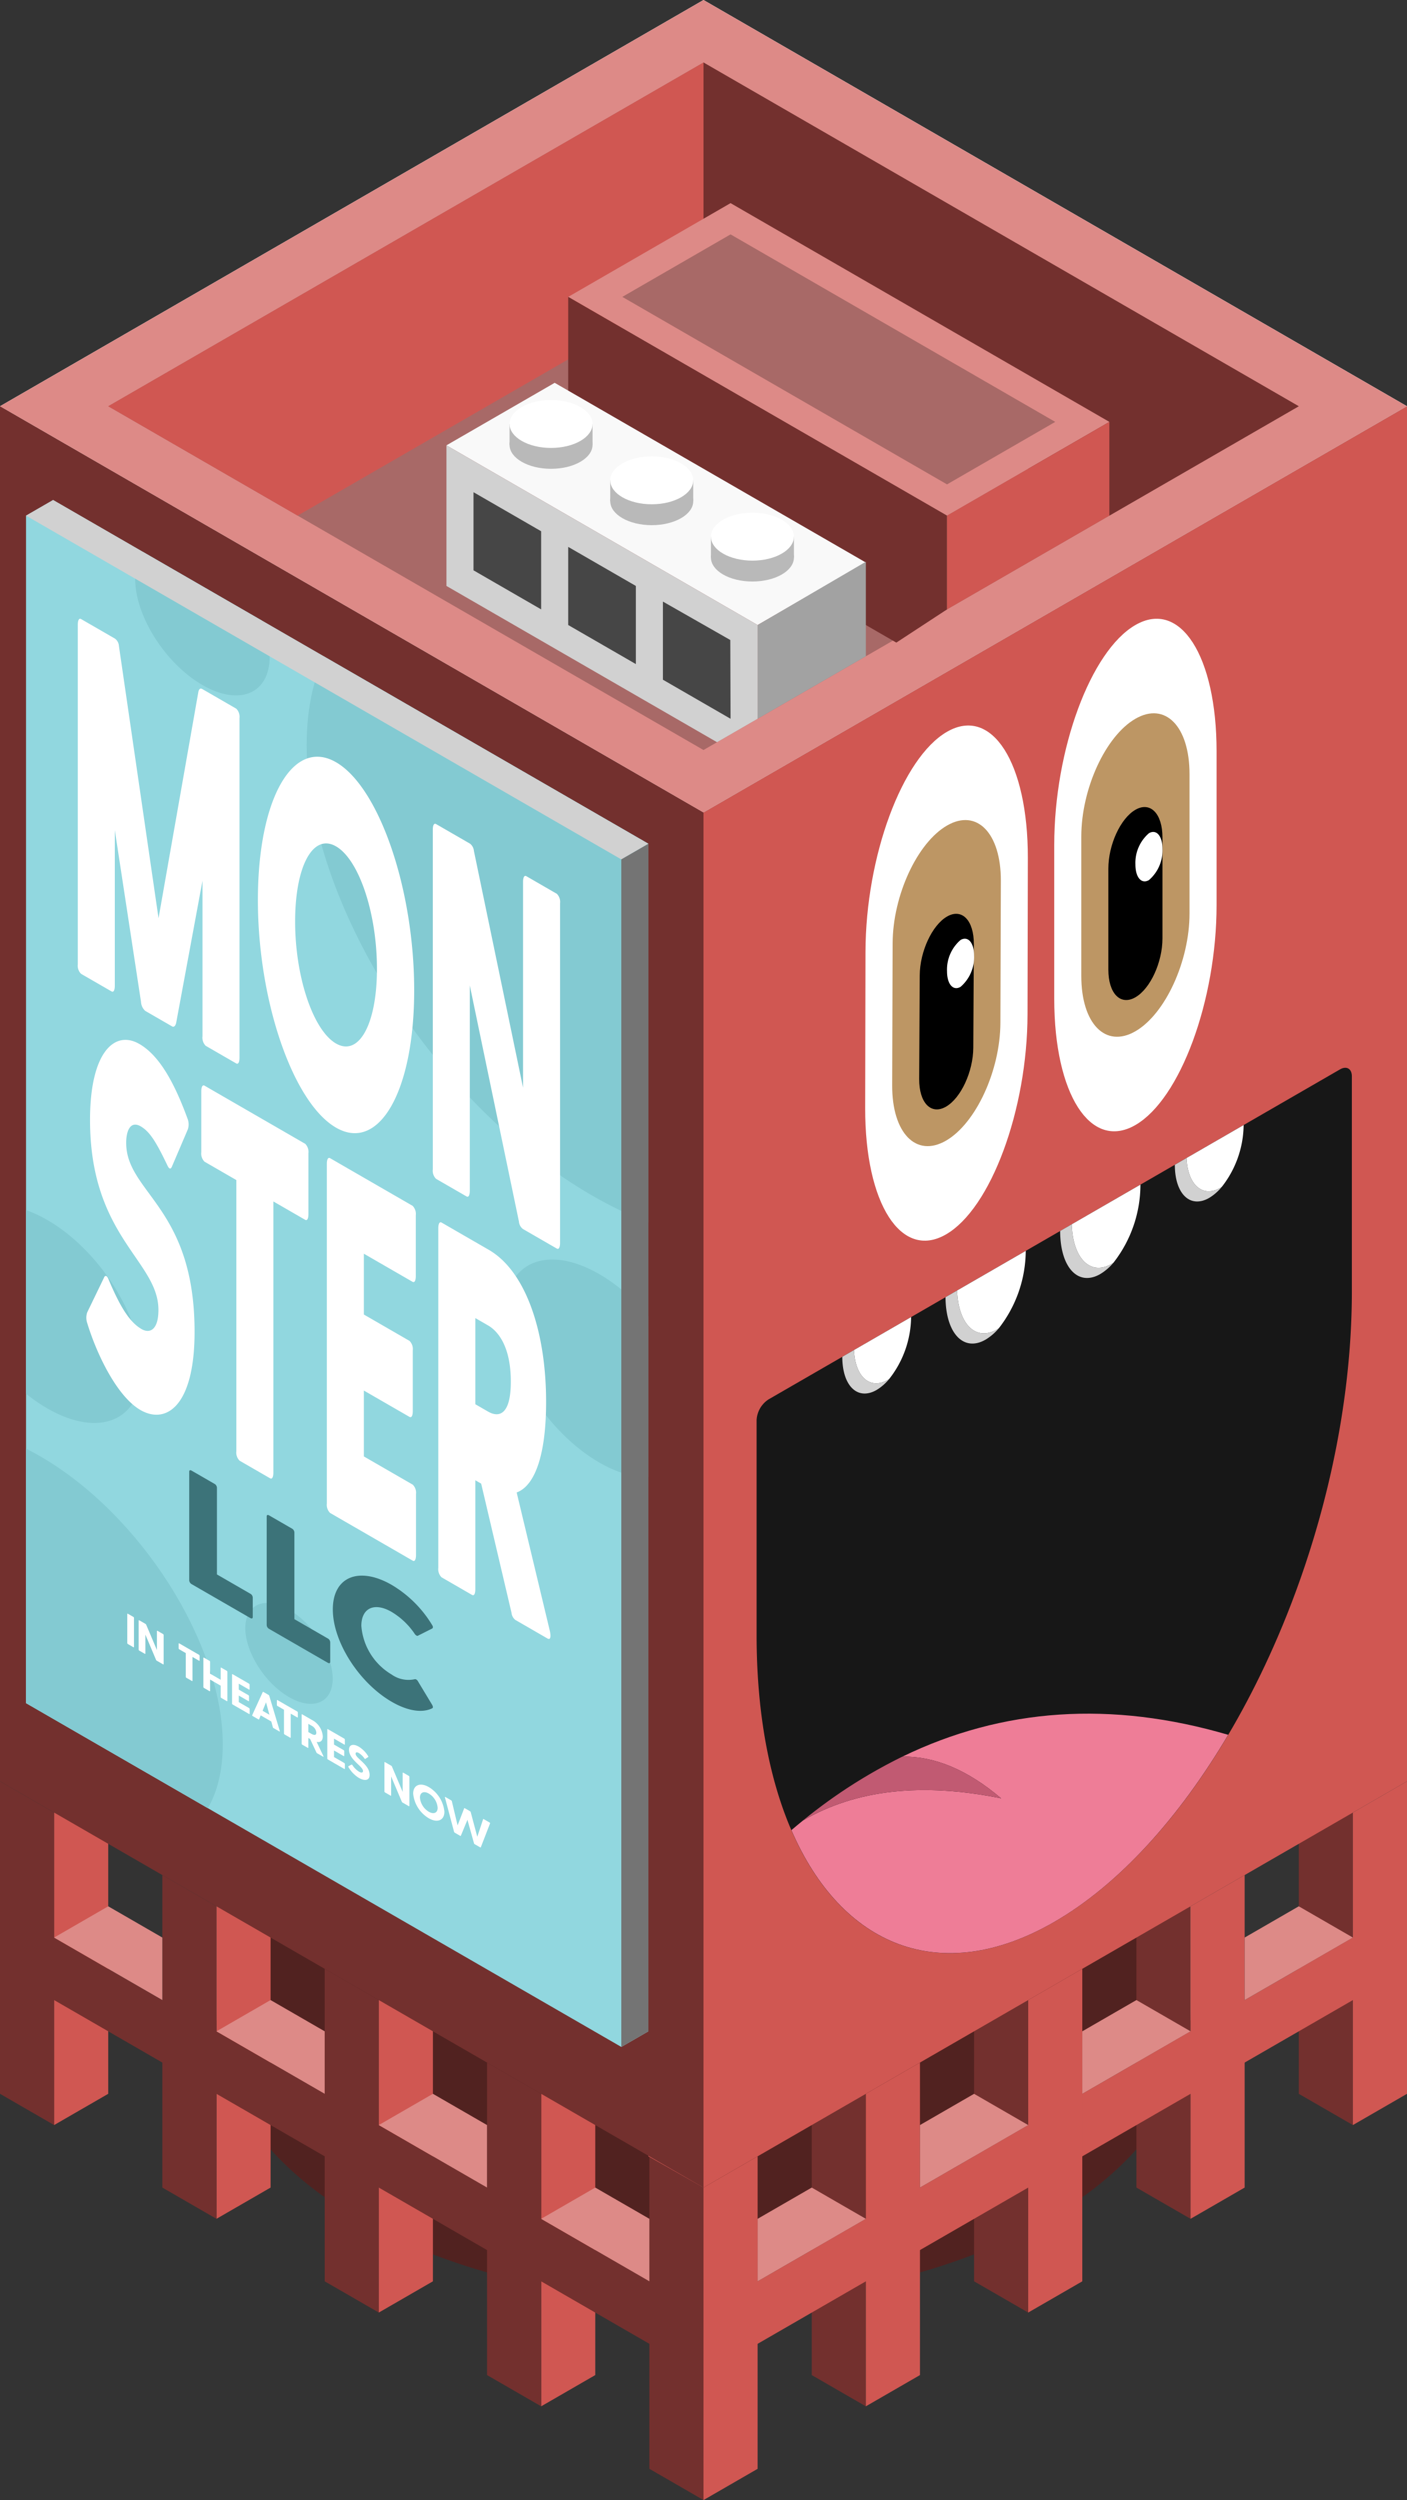 <svg id="Layer_1" data-name="Layer 1" xmlns="http://www.w3.org/2000/svg" xmlns:xlink="http://www.w3.org/1999/xlink" viewBox="0 0 130 230.94">
  <rect x="0" y="0" width="130" height="230.94" fill="#333333" stroke="none"/>
  <defs>
    <style>
      .cls-1 {
        fill: none;
      }

      .cls-2 {
        fill: url(#linear-gradient);
      }

      .exterior-L-dark {
        fill: #512220;
      }

      .exterior-R-prim {
        fill: #d05752;
      }

      .exterior-L-prim {
        fill: #73302e;
      }

      .top-prim {
        fill: #dd8a87;
      }

      .cls-3 {
        fill: #fff;
      }

      .top-dark {
        fill: #a86967;
      }

      .cls-4 {
        fill: #f9f9f9;
      }

      .cls-5 {
        fill: #a2a2a2;
      }

      .cls-6 {
        fill: #d1d1d1;
      }

      .cls-7 {
        fill: #464646;
      }

      .cls-8 {
        fill: #b9b9b9;
      }

      .cls-9 {
        fill: #171717;
      }

      .cls-10 {
        fill: #ee7d97;
      }

      .cls-11 {
        fill: #c15a72;
      }

      .window-R-prim {
        fill: #bd9664;
      }

      .cls-12 {
        fill: #91d7df;
      }

      .cls-13 {
        clip-path: url(#clip-path);
      }

      .cls-14 {
        fill: #83cad2;
      }

      .cls-15 {
        fill: #747474;
      }

      .cls-16 {
        fill: #3c7379;
      }
    </style>
    <linearGradient id="linear-gradient" x1="3100.799" y1="-728.447" x2="3101.776" y2="-728.401" gradientTransform="matrix(90, 0, 0, -24.32, -279051, -17541.148)" gradientUnits="userSpaceOnUse">
      <stop offset="0.013" stop-color="#938a82"/>
      <stop offset="0.978" stop-color="#dbd7d4"/>
    </linearGradient>
    <clipPath id="clip-path">
      <polygon class="cls-1" points="4.906 46.188 2.406 47.631 2.406 157.328 57.406 189.082 59.906 187.639 59.906 77.942 4.906 46.188"/>
    </clipPath>
  </defs>
  <title>1Artboard 18</title>
  <g id="root">
    <rect id="Rectangle" class="cls-2" x="20" y="162.318" width="90" height="24.321"/>
    <ellipse id="Ellipse" class="exterior-L-dark" cx="65" cy="186.638" rx="45" ry="25.981"/>
    <ellipse id="Ellipse-2" data-name="Ellipse" class="exterior-R-prim" cx="65" cy="162.318" rx="45" ry="25.981"/>
    <path id="body-L2" class="exterior-L-prim" d="M80,193.412l-5-2.887v28.867l5,2.887Z"/>
    <path id="body-R2" class="exterior-R-prim" d="M50,193.412l5-2.887v28.867l-5,2.887Z"/>
    <path id="body-L2-2" data-name="body-L2" class="exterior-L-prim" d="M95,184.751l-5-2.887v28.867l5,2.887Z"/>
    <path id="body-R2-2" data-name="body-R2" class="exterior-R-prim" d="M35,184.751l5-2.887v28.867l-5,2.887Z"/>
    <path id="body-L2-3" data-name="body-L2" class="exterior-L-prim" d="M110,176.091l-5-2.887V202.072l5,2.887Z"/>
    <path id="body-R2-3" data-name="body-R2" class="exterior-R-prim" d="M20,176.091l5-2.887V202.072l-5,2.887Z"/>
    <path id="body-L2-4" data-name="body-L2" class="exterior-L-prim" d="M125,167.431l-5-2.887v28.867l5,2.887Z"/>
    <path id="body-R2-4" data-name="body-R2" class="exterior-R-prim" d="M5,167.431l5-2.887v28.867l-5,2.887Z"/>
    <path id="body-L2-5" data-name="body-L2" class="exterior-L-prim" d="M65,213.619,0,176.091v5.774l65,37.528Z"/>
    <path id="Path" class="exterior-R-prim" d="M65,213.619l65-37.528v5.774L65,219.393Z"/>
    <path id="Path-2" data-name="Path" class="exterior-R-prim" d="M65,202.072l5-2.887v28.867L65,230.94Z"/>
    <path id="Path-3" data-name="Path" class="exterior-R-prim" d="M95,184.751l5-2.887v28.867l-5,2.887Z"/>
    <path id="Path-4" data-name="Path" class="exterior-R-prim" d="M80,193.412l5-2.887v28.867l-5,2.887Z"/>
    <path id="Path-5" data-name="Path" class="exterior-R-prim" d="M110,176.091l5-2.887V202.072l-5,2.887Z"/>
    <path id="Path-6" data-name="Path" class="exterior-R-prim" d="M125,167.431l5-2.887v28.867l-5,2.887Z"/>
    <path id="Path-7" data-name="Path" class="exterior-L-prim" d="M65,202.072l-5-2.887v28.867l5,2.887Z"/>
    <path id="Path-8" data-name="Path" class="exterior-L-prim" d="M35,184.751l-5-2.887v28.867l5,2.887Z"/>
    <path id="Path-9" data-name="Path" class="exterior-L-prim" d="M50,193.412l-5-2.887v28.867l5,2.887Z"/>
    <path id="Path-10" data-name="Path" class="exterior-L-prim" d="M20,176.091l-5-2.887V202.072l5,2.887Z"/>
    <path id="Path-11" data-name="Path" class="exterior-L-prim" d="M5,167.431l-5-2.887v28.867l5,2.887Z"/>
    <path id="Path-12" data-name="Path" class="top-prim" d="M70,204.959l5-2.887,5,2.887-10,5.774Z"/>
    <path id="Path-13" data-name="Path" class="top-prim" d="M100,187.638l5-2.887,5,2.887-10,5.774Z"/>
    <path id="Path-14" data-name="Path" class="top-prim" d="M85,196.299l5-2.887,5,2.887-10,5.774Z"/>
    <path id="Path-15" data-name="Path" class="top-prim" d="M115,178.978l5-2.887,5,2.887-10,5.774Z"/>
    <path id="Path-16" data-name="Path" class="top-prim" d="M60,204.959l-5-2.887-5,2.887,10,5.774Z"/>
    <path id="Path-17" data-name="Path" class="top-prim" d="M30,187.638l-5-2.887-5,2.887,10,5.774Z"/>
    <path id="Path-18" data-name="Path" class="top-prim" d="M45,196.298l-5-2.887-5,2.887,10,5.774Z"/>
    <path id="Path-19" data-name="Path" class="top-prim" d="M15,178.978l-5-2.887L5,178.978l10,5.774Z"/>
    <path class="cls-3" d="M65,0l65,37.527L65,75.055,0,37.527Z"/>
    <path class="exterior-R-prim" d="M59.906,199.186V72.168L65,75.055,130,37.527V164.545L65,202.072Z"/>
    <path class="exterior-L-prim" d="M65,75.055,0,37.527V164.545L65,202.072Z"/>
    <path class="top-prim" d="M65,0l65,37.527L65,75.055,0,37.527Z"/>
    <path class="top-dark" d="M65,5.773,120,37.527,65,69.282,10,37.527Z"/>
    <path class="exterior-L-prim" d="M65,5.773V25.98l37.5,21.651L120,37.527Z"/>
    <path class="exterior-R-prim" d="M65,5.773V25.98L27.5,47.631,10,37.527Z"/>
    <path class="top-prim" d="M52.5,27.424l15-8.66,35,20.207-15,8.66Z"/>
    <path class="exterior-L-prim" d="M52.5,27.424V41.858L82.815,59.36,87.5,56.291v-8.66Z"/>
    <path class="exterior-R-prim" d="M102.5,38.971v8.66l-15,8.66v-8.66Z"/>
    <path class="top-dark" d="M57.5,27.424l10-5.774,30,17.321-10,5.773Z"/>
    <path class="cls-4" d="M80,51.961,70,57.735,41.25,41.136l10-5.774Z"/>
    <path class="cls-5" d="M70,57.735v8.66l10-5.774V51.889Z"/>
    <path class="cls-6" d="M41.25,41.136v12.99l25,14.434L70,66.395v-8.66Z"/>
    <path class="cls-7" d="M67.476,59.12,61.25,55.57V62.787l6.25,3.608Z"/>
    <path class="cls-7" d="M58.75,54.126,52.5,50.518V57.735l6.25,3.608Z"/>
    <path class="cls-7" d="M50,49.074l-6.25-3.608V52.683L50,56.291Z"/>
    <ellipse class="cls-8" cx="69.521" cy="51.504" rx="3.834" ry="2.213"/>
    <rect class="cls-8" x="65.687" y="49.574" width="7.667" height="1.93"/>
    <ellipse class="cls-3" cx="69.521" cy="49.574" rx="3.834" ry="2.213"/>
    <ellipse class="cls-8" cx="60.218" cy="46.299" rx="3.834" ry="2.213"/>
    <rect class="cls-8" x="56.384" y="44.369" width="7.667" height="1.93"/>
    <ellipse class="cls-3" cx="60.218" cy="44.369" rx="3.834" ry="2.213"/>
    <ellipse class="cls-8" cx="50.914" cy="41.093" rx="3.834" ry="2.213"/>
    <rect class="cls-8" x="47.081" y="39.164" width="7.667" height="1.93"/>
    <ellipse class="cls-3" cx="50.914" cy="39.164" rx="3.834" ry="2.213"/>
    <path class="cls-9" d="M123.805,98.785l-52.798,30.483a2.434,2.434,0,0,0-1.101,1.907V151.032c0,23.39,12.322,35.266,27.5,26.503s27.5-34.867,27.5-58.257V99.421C124.906,98.719,124.413,98.434,123.805,98.785Z"/>
    <path class="cls-10" d="M83.38,162.263q4.509-.062,9.12,3.856-10.973-2.237-18.317,2.054-.532.431-1.06.881c4.625,10.71,13.767,14.552,24.284,8.48,5.999-3.463,11.547-9.642,16.069-17.285Q97.301,155.511,83.38,162.263Z"/>
    <path class="cls-11" d="M92.5,166.119q-4.611-3.921-9.12-3.856a47.718,47.718,0,0,0-9.197,5.91Q81.531,163.889,92.5,166.119Z"/>
    <path class="cls-6" d="M91.067,123.744a4.912,4.912,0,0,0,1.222-1.053c-.054.035-.107.075-.162.107-1.966,1.135-3.572-.469-3.696-3.59l-1.07.618C87.38,123.163,89.033,124.918,91.067,123.744Z"/>
    <path class="cls-3" d="M92.127,122.798c.055-.032.108-.072.162-.107a11.723,11.723,0,0,0,2.485-7.145l-6.343,3.662C88.554,122.329,90.16,123.933,92.127,122.798Z"/>
    <path class="cls-6" d="M81.002,128.391a4.554,4.554,0,0,0,1.164-1.022c-.035.022-.068.056-.104.076-1.681.97-3.044-.26-3.157-2.737l-1.081.624C77.824,128.033,79.248,129.404,81.002,128.391Z"/>
    <path class="cls-3" d="M82.062,127.445c.036-.02.069-.054.104-.076a9.395,9.395,0,0,0,2.015-5.707l-3.109,1.795-2.167,1.251C79.018,127.185,80.381,128.415,82.062,127.445Z"/>
    <path class="cls-6" d="M101.662,117.686a4.913,4.913,0,0,0,1.22-1.051c-.053.035-.106.075-.16.106-1.979,1.142-3.592-.489-3.698-3.649l-1.07.618C97.954,117.086,99.616,118.868,101.662,117.686Z"/>
    <path class="cls-3" d="M102.722,116.741c.054-.031.107-.071.16-.106a11.728,11.728,0,0,0,2.489-7.207l-4.854,2.802-1.493.862C99.13,116.252,100.743,117.883,102.722,116.741Z"/>
    <path class="cls-6" d="M111.728,110.651a4.553,4.553,0,0,0,1.165-1.022c-.036.023-.07.057-.106.077-1.68.97-3.043-.261-3.156-2.737l-1.082.625C108.549,110.294,109.973,111.664,111.728,110.651Z"/>
    <path class="cls-3" d="M112.787,109.706c.036-.021.07-.055.106-.077a9.397,9.397,0,0,0,2.013-5.705l-5.275,3.045C109.744,109.445,111.107,110.676,112.787,109.706Z"/>
    <path class="cls-3" d="M104.906,57.735h0c4.139-2.39,7.5,2.839,7.5,11.67V83.593c0,8.83-3.361,17.94-7.5,20.33h0c-4.139,2.39-7.5-2.839-7.5-11.67V78.065C97.406,69.234,100.767,60.125,104.906,57.735Z"/>
    <path class="window-R-prim" d="M104.906,66.395h0c2.76-1.593,5,.698,5,5.113V84.376c0,4.415-2.24,9.293-5,10.886h0c-2.76,1.594-5-.697-5-5.113V77.282C99.906,72.866,102.146,67.988,104.906,66.395Z"/>
    <path d="M104.906,92.123h0c1.38-.797,2.5-3.236,2.5-5.444v-9.32c0-2.208-1.12-3.354-2.5-2.557h0c-1.38.797-2.5,3.236-2.5,5.443v9.321C102.406,91.774,103.526,92.919,104.906,92.123Z"/>
    <path class="cls-3" d="M106.156,76.967h0a3.614,3.614,0,0,0-1.25,2.887h0c0,1.195.56,1.842,1.25,1.443h0a3.614,3.614,0,0,0,1.25-2.887h0C107.406,77.215,106.846,76.569,106.156,76.967Z"/>
    <path class="cls-12" d="M4.906,46.188l-2.5,1.443V157.328l55,31.754,2.5-1.443V77.942Z"/>
    <g class="cls-13">
      <path class="cls-14" d="M-13.178,141.649c0-9.316,7.564-12.513,16.881-7.134s16.88,17.31,16.88,26.626-7.564,12.514-16.88,7.135S-13.178,150.966-13.178,141.649Z"/>
      <path class="cls-14" d="M28.333,68.837c0-14.554,11.816-19.548,26.37-11.145s26.37,27.041,26.37,41.595-11.816,19.547-26.37,11.145S28.333,83.391,28.333,68.837Z"/>
      <path class="cls-14" d="M46.666,121.37c0-4.803,3.9-6.451,8.703-3.678s8.704,8.925,8.704,13.728-3.9,6.452-8.704,3.678S46.666,126.174,46.666,121.37Z"/>
      <path class="cls-14" d="M12.489,53.474c0-3.429,2.784-4.606,6.214-2.626s6.214,6.372,6.214,9.802-2.785,4.606-6.214,2.626S12.489,56.904,12.489,53.474Z"/>
      <path class="cls-14" d="M-4.334,116.37c0-4.803,3.9-6.451,8.703-3.678s8.704,8.925,8.704,13.728-3.9,6.452-8.704,3.678S-4.334,121.174-4.334,116.37Z"/>
      <path class="cls-14" d="M22.666,150.398c0-2.228,1.809-2.992,4.037-1.706s4.036,4.139,4.036,6.367-1.808,2.992-4.036,1.706S22.666,152.626,22.666,150.398Z"/>
    </g>
    <path class="cls-3" d="M87.5,67.597h0c4.139-2.39,7.485,2.839,7.467,11.67l-.029,14.429c-.018,8.831-3.393,17.941-7.532,20.33h0c-4.139,2.39-7.486-2.839-7.468-11.669l.029-14.43C79.985,79.096,83.36,69.987,87.5,67.597Z"/>
    <path class="window-R-prim" d="M87.5,76.257h0c2.759-1.593,4.988.698,4.974,5.113l-.042,13.109c-.014,4.416-2.266,9.294-5.026,10.887h0c-2.76,1.593-4.988-.698-4.974-5.113l.042-13.109C82.488,82.729,84.74,77.851,87.5,76.257Z"/>
    <path d="M87.406,102.226h0c1.38-.796,2.51-3.236,2.521-5.443l.051-9.562c.012-2.208-1.099-3.353-2.478-2.557h0c-1.38.797-2.51,3.236-2.522,5.444L84.927,99.67C84.916,101.877,86.026,103.023,87.406,102.226Z"/>
    <path class="cls-3" d="M88.75,86.829h0a3.615,3.615,0,0,0-1.25,2.887h0c0,1.195.56,1.842,1.25,1.443h0A3.612,3.612,0,0,0,90,88.273h0C90,87.078,89.44,86.431,88.75,86.829Z"/>
    <path class="cls-6" d="M59.906,77.942l-55-31.754-2.5,1.443,55,31.754Z"/>
    <path class="cls-15" d="M57.406,189.082l2.5-1.443V77.942l-2.5,1.443Z"/>
    <path class="cls-3" d="M11.658,105.563c0-1.123.4-2.063,1.34-1.52.86.496,1.46,1.498,2.48,3.632.16.326.3.361.42.055l1.46-3.417a1.467,1.467,0,0,0-.04-1.006c-1.2-3.268-2.58-5.797-4.44-6.871-2.3-1.328-4.56.785-4.56,7.011,0,10.815,6.32,13.012,6.32,17.554,0,1.826-.78,2.218-1.56,1.768-1.1-.635-1.96-2.021-3.04-4.565-.16-.419-.34-.43-.44-.16l-1.54,3.184a1.5,1.5,0,0,0,0,.983c.92,3.013,2.8,6.813,4.92,8.037,2.36,1.363,5-.343,5-7.225C17.978,111.506,11.658,110.198,11.658,105.563Zm16.54.093-9.3-5.37c-.18-.104-.3.108-.3.529v5.618a1.06,1.06,0,0,0,.3.876l2.94,1.697v25.047a1.059,1.059,0,0,0,.3.875l2.82,1.628c.18.104.3-.107.3-.529V110.981l2.94,1.697c.18.104.3-.108.3-.529V106.531A1.059,1.059,0,0,0,28.198,105.656Zm9.94,31.487-4.52-2.609V128.448l4.22,2.436c.18.104.3-.108.3-.529v-5.618a1.059,1.059,0,0,0-.3-.875l-4.22-2.437V115.807l4.5,2.598c.18.104.3-.107.3-.528v-5.618a1.06,1.06,0,0,0-.3-.876l-7.62-4.399c-.18-.104-.3.107-.3.529V138.88a1.059,1.059,0,0,0,.3.875l7.64,4.411c.18.104.3-.108.3-.529v-5.618A1.06,1.06,0,0,0,38.138,137.143Zm12.66,13.489-3.06-12.768c1.78-.658,2.72-3.72,2.72-8.355,0-6.507-1.88-12.087-5.3-14.062l-4.36-2.517c-.18-.104-.3.108-.3.529v31.367a1.062,1.062,0,0,0,.3.876l2.82,1.628c.18.104.3-.108.3-.529V136.735l.54.312,2.8,11.916a.962.962,0,0,0,.36.676l2.98,1.721C50.838,151.498,50.938,151.228,50.798,150.632Zm-6.88-28.878,1.18.681c.96.555,2.1,2.008,2.1,5.192,0,3.137-1.14,3.321-2.1,2.767l-1.18-.681ZM21.828,65.461l-3.14-1.813c-.16-.092-.3-.032-.36.261L14.648,84.818l-3.66-25.147a.918.918,0,0,0-.36-.676l-3.14-1.813c-.18-.104-.3.108-.3.529V89.078a1.058,1.058,0,0,0,.3.875l2.82,1.629c.18.104.3-.108.3-.53V76.68l2.42,15.863a1.232,1.232,0,0,0,.38.828l2.5,1.444c.16.092.32-.05.38-.389l2.42-13.07V95.729a1.062,1.062,0,0,0,.3.876l2.82,1.628c.18.104.3-.108.3-.53V66.337A1.06,1.06,0,0,0,21.828,65.461Zm9.22,38.703c3.96,2.287,7.22-3.322,7.22-12.685,0-9.41-3.26-18.783-7.22-21.069s-7.22,3.322-7.22,12.732C23.828,92.505,27.088,101.878,31.048,104.164Zm0-7.771c-2.12-1.224-3.78-6.162-3.78-11.265,0-5.15,1.66-8.17,3.78-6.946s3.78,6.161,3.78,11.311C34.828,94.596,33.168,97.617,31.048,96.393Zm20.4-13.831-2.82-1.628c-.18-.104-.3.108-.3.529v19.008L43.788,78.608a.962.962,0,0,0-.36-.676l-3.14-1.813c-.18-.104-.3.108-.3.529V108.015a1.062,1.062,0,0,0,.3.876l2.82,1.628c.18.104.3-.108.3-.529V91.029l4.54,21.816a.963.963,0,0,0,.36.676l3.14,1.813c.18.104.3-.108.3-.529V83.438A1.06,1.06,0,0,0,51.448,82.562Z"/>
    <path class="cls-16" d="M23.129,147.216l-3.085-1.781V137.423a.434.434,0,0,0-.225-.355l-2.112-1.219c-.134-.078-.224-.04-.224.095v10.034a.433.433,0,0,0,.224.354l5.422,3.13c.134.078.224.04.224-.095V147.57A.433.433,0,0,0,23.129,147.216Zm7.158,4.133-3.085-1.781v-8.013a.434.434,0,0,0-.225-.354l-2.111-1.219c-.135-.078-.225-.04-.225.095v10.034a.432.432,0,0,0,.225.354l5.421,3.13c.135.078.225.04.225-.095v-1.797A.432.432,0,0,0,30.287,151.349Zm8.342,3.977c-.075-.148-.21-.241-.315-.211a2.695,2.695,0,0,1-2.141-.443,5.723,5.723,0,0,1-2.786-4.484c0-1.662,1.213-2.205,2.786-1.297a6.734,6.734,0,0,1,2.141,2.03c.105.151.24.229.315.167l1.303-.656c.075-.061.105-.149,0-.314a10.781,10.781,0,0,0-3.729-3.71c-3.01-1.739-5.452-.781-5.452,2.259,0,3.01,2.442,6.8,5.452,8.538,1.482.856,2.815,1.042,3.729.596.105-.059.075-.167,0-.315Z"/>
    <path class="cls-3" d="M11.82,149.069l.5.288a.117.117,0,0,1,.06.095v2.679c0,.036-.024.046-.06.025l-.5-.288a.116.116,0,0,1-.06-.095v-2.679C11.761,149.059,11.784,149.049,11.82,149.069Z"/>
    <path class="cls-3" d="M15.119,151.032v2.679c0,.036-.024.046-.06.025l-.569-.328a.17.17,0,0,1-.072-.082l-.985-2.331v1.743c0,.036-.024.046-.06.025l-.5-.289a.114.114,0,0,1-.061-.095v-2.679c0-.035.024-.046.061-.024l.564.325a.167.167,0,0,1,.072.081l.989,2.338v-1.747c0-.035.024-.046.06-.025l.501.289A.116.116,0,0,1,15.119,151.032Z"/>
    <path class="cls-3" d="M18.442,152.95v.428c0,.036-.024.046-.059.025l-.598-.345v2.19c0,.036-.023.047-.06.025l-.501-.288a.117.117,0,0,1-.06-.095V152.7l-.597-.344a.117.117,0,0,1-.06-.095v-.428c0-.036.024-.046.06-.025l1.815,1.047A.117.117,0,0,1,18.442,152.95Z"/>
    <path class="cls-3" d="M21.01,154.432V157.11c0,.036-.023.046-.06.025l-.5-.289a.113.113,0,0,1-.06-.095v-1.039l-.978-.564v1.04c0,.036-.024.046-.061.025l-.499-.289a.114.114,0,0,1-.061-.095v-2.679c0-.035.024-.046.061-.024l.499.288a.115.115,0,0,1,.061.095v1.092l.978.564v-1.092c0-.035.023-.046.06-.024l.5.288A.116.116,0,0,1,21.01,154.432Z"/>
    <path class="cls-3" d="M23.066,157.869v.428c0,.036-.024.046-.06.025L21.5,157.453a.116.116,0,0,1-.059-.095V154.68c0-.036.023-.046.059-.025l1.502.867a.114.114,0,0,1,.06.094v.428c0,.036-.024.047-.06.025l-.941-.543v.548l.886.511a.117.117,0,0,1,.06.095v.428c0,.036-.024.046-.06.025l-.886-.511v.607l.945.546A.116.116,0,0,1,23.066,157.869Z"/>
    <path class="cls-3" d="M25.799,159.934l-.52-.301a.145.145,0,0,1-.068-.087l-.144-.526-.981-.566-.144.36c-.012.028-.035.027-.067.009l-.521-.301c-.044-.025-.064-.065-.048-.096l.97-2.123c.012-.025.036-.027.068-.009l.46.266a.17.17,0,0,1,.076.092l.97,3.242C25.863,159.942,25.843,159.959,25.799,159.934Zm-.905-1.538-.315-1.149-.316.784Z"/>
    <path class="cls-3" d="M27.518,158.186v.428c0,.036-.024.046-.06.025l-.598-.344v2.19c0,.036-.024.047-.06.025l-.501-.289a.118.118,0,0,1-.06-.095v-2.191l-.596-.345a.115.115,0,0,1-.061-.095V157.07c0-.035.024-.046.061-.024l1.814,1.047A.116.116,0,0,1,27.518,158.186Z"/>
    <path class="cls-3" d="M29.838,162.264l-.533-.308a.167.167,0,0,1-.071-.081l-.58-1.238-.165-.095v.883c0,.036-.023.047-.06.025l-.5-.288a.116.116,0,0,1-.06-.095v-2.679c0-.036.023-.046.06-.025l.853.492a1.871,1.871,0,0,1,1.042,1.528c0,.399-.196.598-.568.52l.624,1.312C29.905,162.275,29.887,162.292,29.838,162.264Zm-1.35-2.269.28.162c.221.126.461.181.461-.115a.804.804,0,0,0-.461-.644l-.28-.162Z"/>
    <path class="cls-3" d="M31.865,162.946v.428c0,.036-.024.046-.06.025L30.3,162.53a.114.114,0,0,1-.059-.095v-2.679c0-.035.023-.046.059-.024l1.502.866a.114.114,0,0,1,.06.094v.428c0,.036-.024.047-.06.025l-.942-.543v.548l.886.511a.116.116,0,0,1,.06.095v.428c0,.036-.024.046-.06.025l-.886-.511v.607l.946.546A.117.117,0,0,1,31.865,162.946Z"/>
    <path class="cls-3" d="M34.15,163.957c0,.563-.51.553-.99.275a2.904,2.904,0,0,1-.965-.996c-.02-.039-.02-.067,0-.084l.276-.148c.024-.014.057-.003.093.046a1.974,1.974,0,0,0,.612.608c.196.113.364.11.364-.065,0-.435-1.293-1.046-1.293-1.961,0-.512.432-.559.893-.293a2.615,2.615,0,0,1,.872.876c.032.047.032.07.008.088l-.261.166c-.024.022-.051.01-.083-.032a1.809,1.809,0,0,0-.518-.503c-.2-.115-.304-.064-.304.061C32.856,162.434,34.15,162.981,34.15,163.957Z"/>
    <path class="cls-3" d="M37.826,164.135v2.679c0,.036-.024.046-.06.025l-.569-.329a.168.168,0,0,1-.072-.081l-.985-2.332V165.84c0,.036-.023.047-.06.025l-.5-.288a.115.115,0,0,1-.06-.095v-2.679c0-.036.023-.046.06-.025l.564.326a.164.164,0,0,1,.072.081l.989,2.338v-1.747c0-.036.024-.046.061-.025l.501.289A.117.117,0,0,1,37.826,164.135Z"/>
    <path class="cls-3" d="M38.175,165.687c0-.804.648-1.069,1.441-.611a2.985,2.985,0,0,1,1.445,2.277c0,.799-.648,1.065-1.445.605A2.984,2.984,0,0,1,38.175,165.687Zm2.263,1.306a1.691,1.691,0,0,0-.821-1.317c-.456-.264-.816-.103-.816.372a1.688,1.688,0,0,0,.816,1.307C40.078,167.62,40.438,167.461,40.438,166.993Z"/>
    <path class="cls-3" d="M45.276,168.441l-.849,2.192c-.012.025-.044.022-.076.004l-.488-.281a.141.141,0,0,1-.068-.088l-.606-2.168-.607,1.469c-.013.024-.032.029-.065.011l-.489-.282a.168.168,0,0,1-.076-.092l-.841-3.168c-.016-.049.005-.065.049-.04l.52.301a.14.14,0,0,1,.069.087l.531,2.233.606-1.577a.026.026,0,0,1,.032-.021.085.085,0,0,1,.031.011l.48.277a.155.155,0,0,1,.037.028.169.169,0,0,1,.027.057l.606,2.275.536-1.617c.008-.031.036-.027.068-.009l.524.303A.081.081,0,0,1,45.276,168.441Z"/>
  </g>
</svg>
